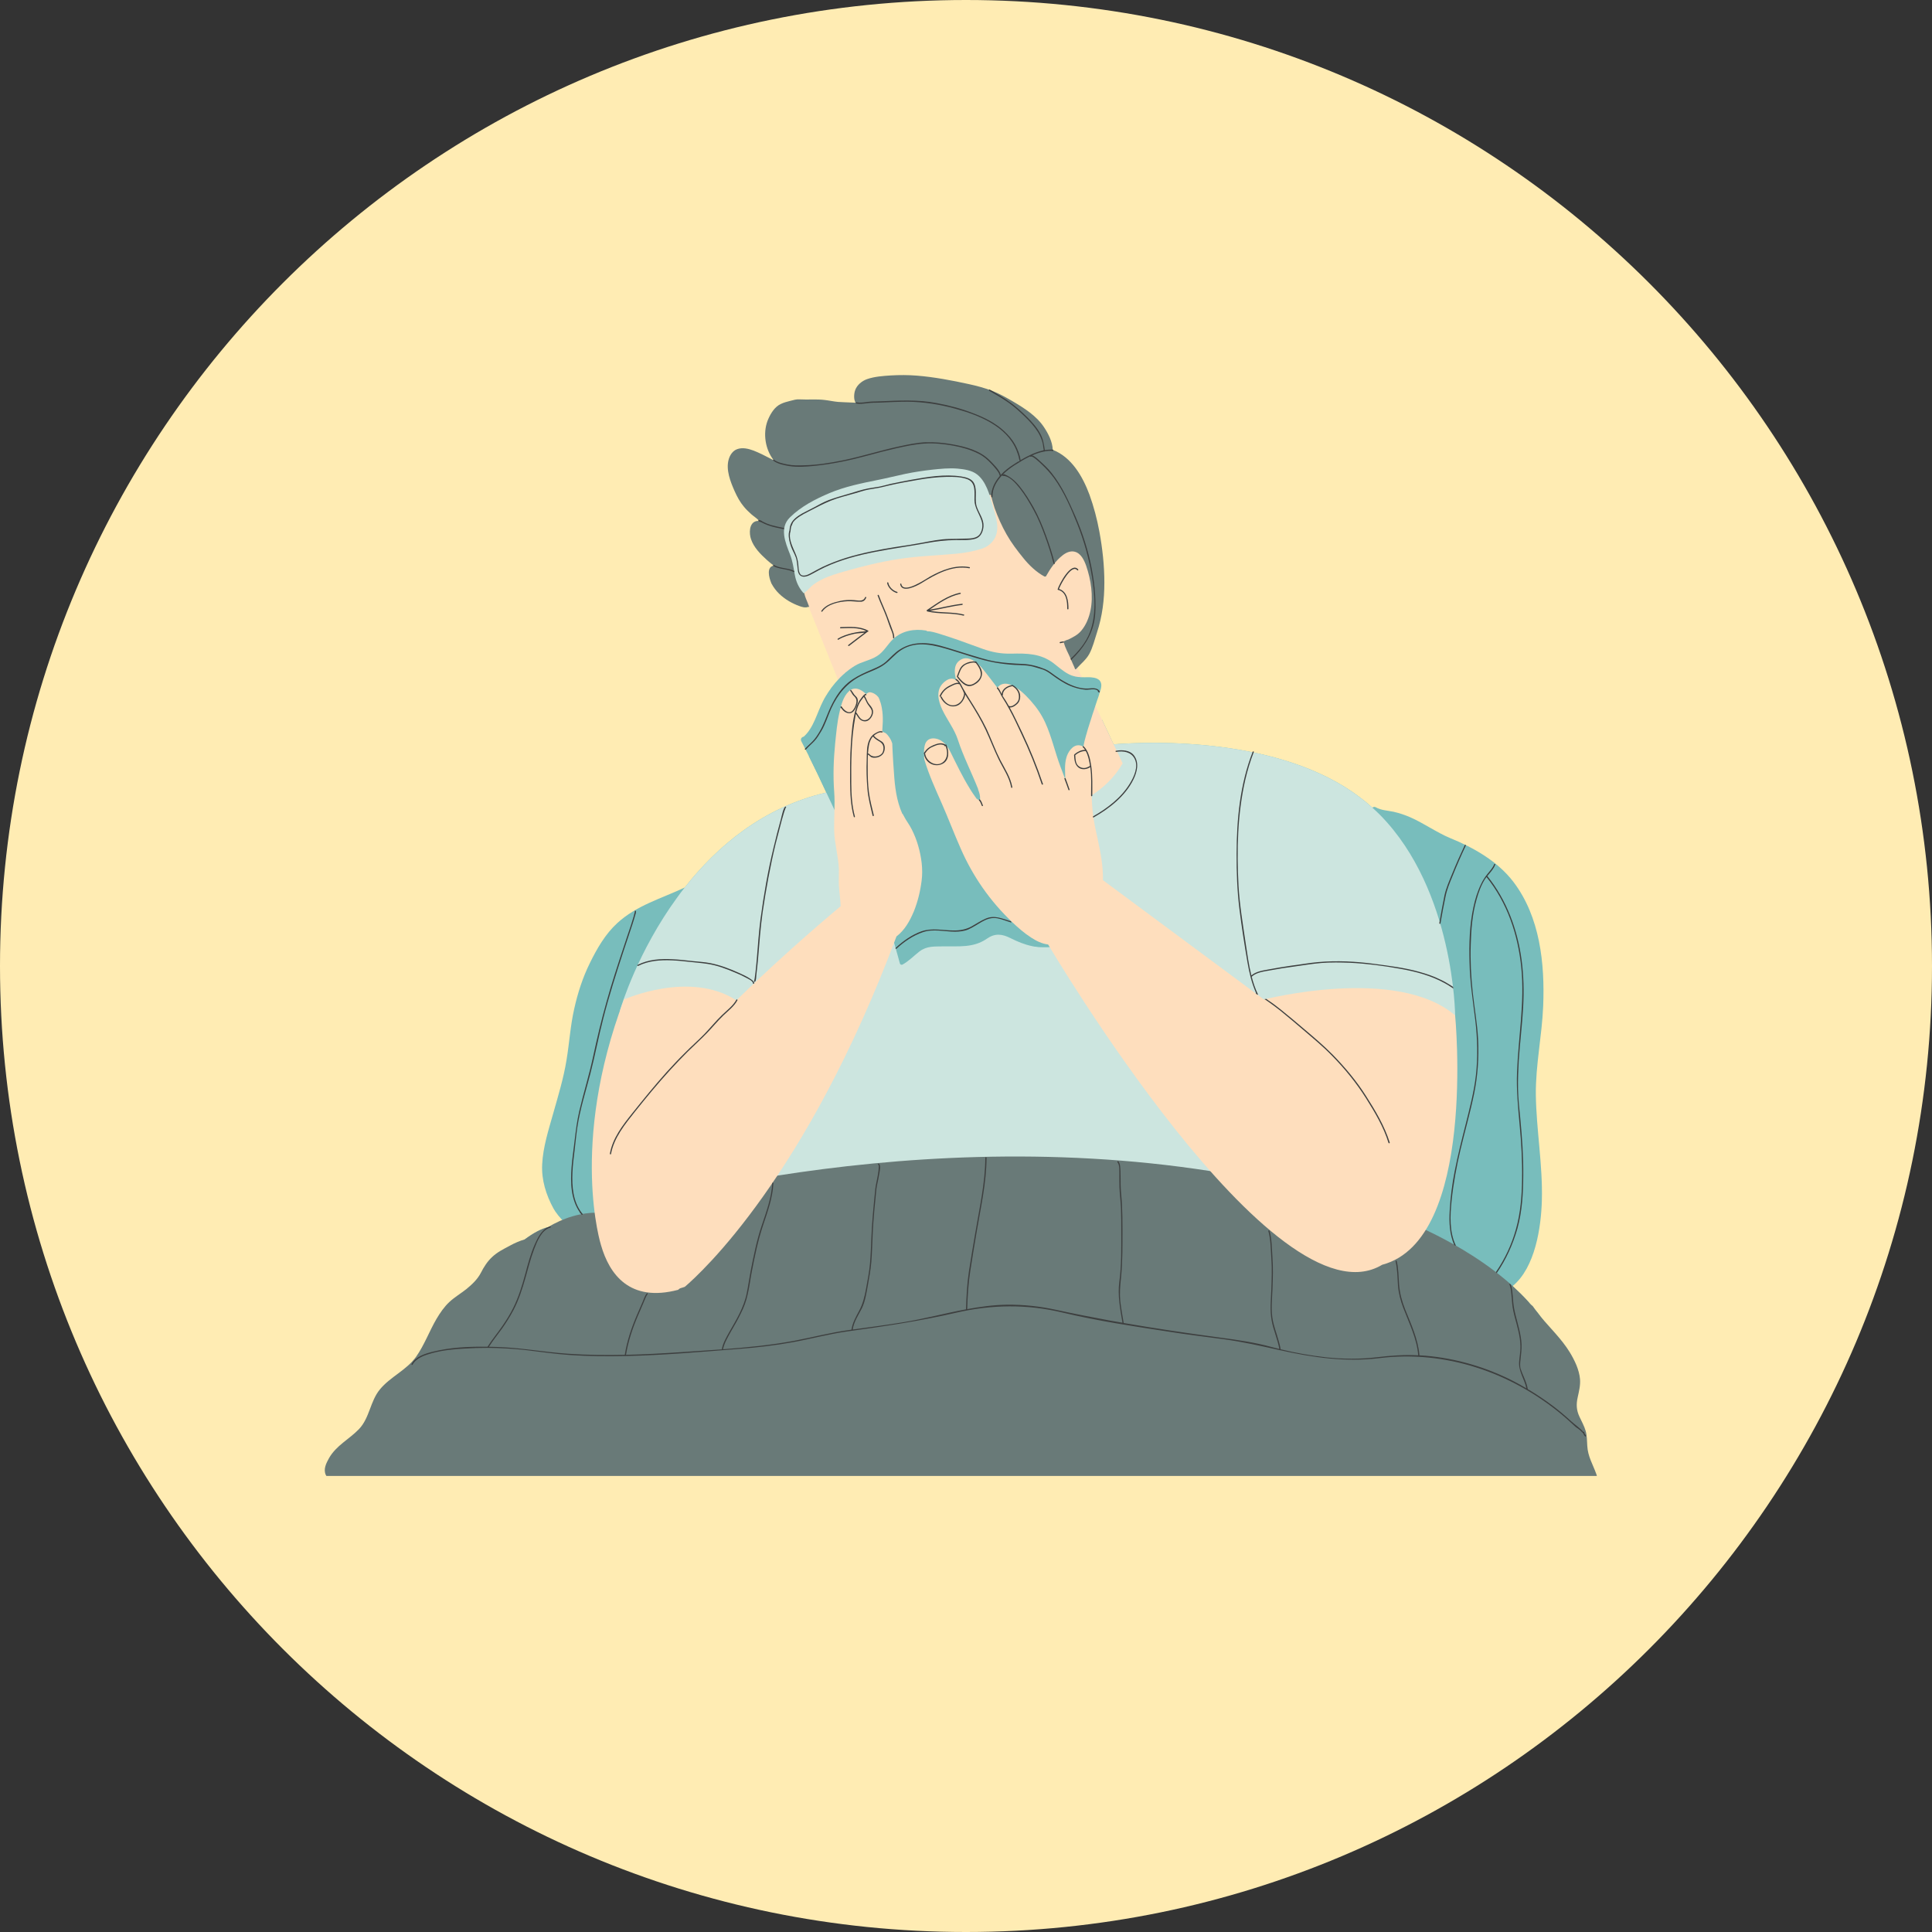 <svg xmlns="http://www.w3.org/2000/svg" xmlns:xlink="http://www.w3.org/1999/xlink" width="100" zoomAndPan="magnify" viewBox="0 0 75 75" height="100" preserveAspectRatio="xMidYMid meet" version="1.0"><rect x="0" y="0" width="75" height="75" fill="#333333" stroke="none"/><defs><clipPath id="id1"><path d="M 12.512 44 L 62 44 L 62 57.301 L 12.512 57.301 Z M 12.512 44 " clip-rule="nonzero"/></clipPath><clipPath id="id2"><path d="M 28 14.551 L 43 14.551 L 43 26 L 28 26 Z M 28 14.551 " clip-rule="nonzero"/></clipPath></defs><path fill="#ffecb3" d="M 37.5 0 C 16.789 0 0 16.789 0 37.5 C 0 58.211 16.789 75 37.5 75 C 58.211 75 75 58.211 75 37.5 C 75 16.789 58.211 0 37.5 0 " fill-opacity="1" fill-rule="nonzero"/><path fill="#78bdbc" d="M 60.562 52.469 C 58.508 52.59 53.859 52.254 52.379 52.203 C 50.438 52.133 46.824 51.922 44.395 52.133 C 41.965 52.34 36.27 52.062 32.359 51.535 C 30.613 51.301 28.102 50.73 25.832 50.168 C 25.254 50.027 24.691 49.883 24.164 49.75 C 22.102 49.219 20.531 48.777 20.438 48.762 C 20.395 48.754 20.211 48.637 19.953 48.449 C 20.613 47.879 21.191 47.551 21.621 47.617 C 21.621 47.617 21.738 47.578 21.965 47.504 C 21.746 47.293 21.562 47.059 21.484 46.91 C 21.199 46.387 21.016 45.805 21.047 45.203 C 21.078 44.531 21.297 43.855 21.48 43.207 C 21.672 42.527 21.879 41.852 21.992 41.152 C 22.102 40.492 22.141 39.824 22.289 39.172 C 22.426 38.551 22.621 37.945 22.902 37.379 C 23.176 36.82 23.5 36.258 23.961 35.836 C 24.711 35.145 25.68 34.879 26.582 34.453 C 27.836 32.855 29.621 31.336 32.078 30.766 C 31.855 30.289 31.633 29.816 31.398 29.348 L 31.637 29.32 L 32.391 29.227 L 32.434 29.223 L 33.004 29.152 L 33.051 29.145 L 33.574 29.082 L 33.613 29.078 L 34.598 28.953 L 34.641 28.949 L 35.645 28.824 L 35.965 28.785 L 36.035 28.777 L 36.395 28.734 C 36.398 28.734 36.398 28.734 36.398 28.734 L 36.477 28.723 L 37.156 28.641 L 37.203 28.633 L 38.371 28.488 L 38.418 28.484 L 39.668 28.328 L 39.715 28.324 L 40.602 28.215 L 40.645 28.207 L 42.191 28.02 L 42.324 28 L 42.785 27.945 L 43.23 28.895 C 44.695 28.781 49.699 28.602 52.793 30.953 C 52.961 31.078 53.125 31.215 53.277 31.355 C 53.309 31.324 53.359 31.309 53.41 31.34 C 53.613 31.457 53.871 31.465 54.094 31.512 C 54.32 31.562 54.539 31.637 54.754 31.73 C 55.285 31.965 55.77 32.316 56.305 32.539 C 57.219 32.91 58.145 33.441 58.75 34.234 C 59.785 35.594 59.973 37.406 59.906 39.059 C 59.859 40.211 59.609 41.348 59.621 42.504 C 59.641 43.867 59.891 45.223 59.855 46.59 C 59.828 47.629 59.602 49.203 58.719 49.926 C 59.5 50.633 60.188 51.48 60.562 52.469 Z M 60.562 52.469 " fill-opacity="1" fill-rule="nonzero"/><path fill="#cce5df" d="M 56.488 39.418 C 56.488 39.418 55.281 40.734 53.824 42.324 C 53.125 43.086 52.371 43.91 51.668 44.684 C 51.199 45.199 50.75 45.691 50.359 46.129 C 49.789 46.762 49.332 47.273 49.078 47.57 C 48.938 47.734 48.859 47.832 48.859 47.848 C 48.859 47.984 47.238 48.449 46.543 48.68 C 45.852 48.91 36.539 48.539 36.426 48.68 C 36.312 48.82 35.52 48.699 34.738 48.758 C 33.953 48.82 29.703 47.984 29.703 47.984 L 28.66 47.727 L 28.25 47.199 L 27.664 46.082 L 26.309 43.5 L 25.555 42.059 L 24.066 39.223 C 24.07 39.219 24.07 39.219 24.07 39.215 C 24.117 39.059 24.754 36.938 26.297 34.828 C 26.387 34.703 26.48 34.578 26.582 34.453 C 27.836 32.855 29.621 31.336 32.078 30.766 C 32.152 30.746 32.23 30.73 32.305 30.715 C 32.332 30.711 32.355 30.703 32.383 30.699 C 32.395 30.695 32.41 30.695 32.422 30.691 C 32.547 30.668 32.672 30.645 32.801 30.625 C 32.848 30.621 32.898 30.613 32.945 30.605 C 32.961 30.602 32.977 30.602 32.992 30.598 C 33.152 30.574 33.312 30.551 33.469 30.527 C 33.484 30.523 33.5 30.523 33.516 30.52 C 33.918 30.461 34.309 30.398 34.684 30.34 C 34.699 30.34 34.715 30.336 34.73 30.336 C 35.207 30.262 35.664 30.188 36.102 30.117 C 36.117 30.117 36.129 30.113 36.145 30.109 C 36.516 30.051 36.871 29.996 37.211 29.938 C 37.23 29.938 37.246 29.934 37.266 29.93 C 37.359 29.914 37.449 29.898 37.543 29.883 C 37.578 29.879 37.613 29.871 37.645 29.867 C 37.66 29.863 37.676 29.859 37.691 29.859 C 38.109 29.789 38.508 29.723 38.875 29.66 C 38.891 29.656 38.902 29.652 38.918 29.652 C 39.359 29.574 39.766 29.504 40.133 29.438 C 40.148 29.438 40.164 29.434 40.176 29.43 C 40.461 29.379 40.723 29.332 40.961 29.289 C 40.977 29.285 40.988 29.281 41.004 29.281 C 41.18 29.25 41.344 29.219 41.492 29.188 C 41.512 29.188 41.531 29.184 41.551 29.18 C 41.676 29.156 41.793 29.133 41.902 29.113 C 41.953 29.102 42 29.094 42.047 29.082 C 42.062 29.082 42.078 29.078 42.09 29.074 C 42.109 29.07 42.125 29.07 42.145 29.066 C 42.59 28.977 42.816 28.93 42.816 28.93 C 42.816 28.93 42.969 28.914 43.234 28.895 C 44.695 28.781 49.699 28.602 52.793 30.953 C 52.965 31.082 53.125 31.215 53.277 31.355 C 53.383 31.449 53.488 31.551 53.586 31.648 C 56.457 34.578 56.488 39.418 56.488 39.418 Z M 56.488 39.418 " fill-opacity="1" fill-rule="nonzero"/><g clip-path="url(#id1)"><path fill="#697a78" d="M 12.648 57.258 C 12.543 57.035 12.664 56.801 12.77 56.609 C 13.051 56.113 13.547 55.879 13.934 55.48 C 14.352 55.043 14.367 54.395 14.75 53.934 C 15.152 53.445 15.785 53.188 16.156 52.664 C 16.477 52.207 16.664 51.68 16.945 51.199 C 17.086 50.961 17.246 50.727 17.449 50.539 C 17.652 50.352 17.891 50.211 18.109 50.039 C 18.324 49.863 18.539 49.66 18.668 49.41 C 18.781 49.184 18.922 48.965 19.109 48.793 C 19.312 48.602 19.543 48.492 19.789 48.359 C 19.973 48.258 20.168 48.172 20.371 48.113 C 20.703 47.867 21.012 47.699 21.281 47.637 C 21.836 47.289 22.605 47.043 23.258 47.082 C 23.281 47.082 23.305 47.094 23.32 47.105 C 23.508 47.055 23.707 47 23.918 46.941 C 24.023 46.914 24.133 46.887 24.246 46.855 C 25.18 46.613 26.332 46.344 27.664 46.082 C 28.445 45.926 29.285 45.773 30.18 45.637 C 34.781 44.914 40.773 44.492 46.984 45.461 C 48.102 45.637 49.23 45.855 50.359 46.129 C 51.105 46.309 51.848 46.512 52.594 46.738 C 53.195 46.926 53.797 47.125 54.395 47.34 C 54.395 47.34 54.707 47.453 55.195 47.676 C 55.242 47.699 55.293 47.723 55.348 47.746 C 56.152 48.125 57.348 48.766 58.422 49.664 C 58.461 49.699 58.5 49.73 58.543 49.766 C 58.602 49.816 58.66 49.871 58.719 49.922 C 58.934 50.121 59.145 50.324 59.34 50.543 C 59.352 50.562 59.367 50.578 59.379 50.594 C 59.383 50.598 59.391 50.605 59.395 50.609 C 59.406 50.621 59.414 50.633 59.426 50.641 C 59.434 50.648 59.441 50.652 59.445 50.66 C 59.449 50.664 59.453 50.664 59.457 50.668 C 59.473 50.68 59.484 50.691 59.5 50.703 C 59.531 50.746 59.562 50.793 59.594 50.836 C 59.668 50.926 59.738 51.02 59.809 51.113 C 60.188 51.57 60.621 51.98 60.934 52.488 C 61.125 52.801 61.305 53.172 61.336 53.539 C 61.355 53.785 61.297 54.004 61.246 54.242 C 61.184 54.52 61.195 54.742 61.316 55 C 61.398 55.18 61.5 55.355 61.555 55.547 C 61.609 55.738 61.605 55.922 61.617 56.117 C 61.637 56.539 61.832 56.84 61.969 57.223 C 61.977 57.246 61.984 57.273 61.992 57.297 L 12.672 57.297 C 12.664 57.285 12.656 57.27 12.648 57.258 Z M 12.648 57.258 " fill-opacity="1" fill-rule="nonzero"/></g><path fill="#fedebd" d="M 43.582 29.633 C 43.254 30.199 42.816 30.594 42.375 30.875 C 42.363 30.883 42.348 30.891 42.332 30.902 C 42.215 30.973 42.094 31.039 41.977 31.094 C 41.93 31.117 41.883 31.137 41.836 31.16 C 41.793 31.176 41.75 31.195 41.707 31.215 C 41.695 31.219 41.68 31.223 41.668 31.23 C 41.008 31.488 40.473 31.516 40.473 31.516 L 39.324 30.879 L 39.27 30.844 L 37.754 30 L 37.688 29.965 L 37.543 29.883 L 37.125 29.648 L 37.043 29.605 L 35.934 28.984 L 35.891 28.965 L 35.645 28.824 L 34.438 28.152 L 34.312 28.082 L 34.215 28.027 L 34.121 27.977 L 33.285 27.512 L 33.242 27.484 L 32.898 27.293 L 32.816 27.098 L 32.793 27.039 L 32.594 26.535 L 32.531 26.387 L 31.395 23.562 L 31.344 23.438 L 31.223 23.129 C 31.141 22.93 30.91 21.711 30.84 20.656 C 30.812 20.215 30.809 19.801 30.859 19.508 C 30.992 18.727 35.77 18.262 38.371 18.5 C 38.387 18.504 38.398 18.504 38.414 18.504 C 39.125 18.574 39.668 18.695 39.902 18.879 C 40.375 19.254 40.703 20.43 40.918 21.641 C 41.207 21.43 41.531 21.285 41.785 21.418 C 42.359 21.719 43.09 24.441 41.355 24.93 L 41.805 25.879 L 41.824 25.918 L 42.07 26.438 L 42.441 27.219 L 42.523 27.395 L 42.785 27.945 L 43.23 28.891 Z M 43.582 29.633 " fill-opacity="1" fill-rule="nonzero"/><path fill="#78bdbc" d="M 41.828 36.078 C 41.82 36.207 41.828 36.348 41.828 36.488 C 41.902 36.488 41.977 36.492 42.051 36.504 C 42.086 36.465 42.168 36.48 42.168 36.551 L 42.168 36.605 C 42.168 36.676 42.09 36.691 42.051 36.656 C 42.047 36.652 42.043 36.648 42.039 36.641 C 41.969 36.629 41.895 36.625 41.824 36.625 C 41.82 36.746 41.805 36.863 41.777 36.969 C 41.75 37.055 41.617 37.02 41.641 36.934 C 41.668 36.852 41.676 36.746 41.68 36.633 C 41.438 36.656 41.191 36.723 40.949 36.75 C 40.914 36.754 40.879 36.758 40.844 36.758 C 40.793 36.766 40.738 36.77 40.688 36.77 C 40.672 36.77 40.66 36.773 40.648 36.773 C 40.629 36.773 40.613 36.773 40.598 36.773 C 40.574 36.773 40.555 36.773 40.531 36.773 C 40.523 36.773 40.512 36.773 40.504 36.773 C 40.469 36.773 40.434 36.773 40.398 36.77 C 40.398 36.77 40.395 36.77 40.395 36.77 C 40.363 36.77 40.332 36.766 40.297 36.766 C 40.293 36.762 40.285 36.762 40.277 36.762 C 40.25 36.758 40.223 36.754 40.195 36.75 C 40.188 36.75 40.18 36.75 40.172 36.75 C 40.137 36.742 40.105 36.738 40.07 36.73 C 39.77 36.668 39.5 36.555 39.227 36.418 C 38.895 36.25 38.621 36.223 38.309 36.441 C 37.781 36.805 37.219 36.727 36.609 36.738 C 36.273 36.746 35.977 36.719 35.695 36.934 C 35.473 37.105 35.285 37.309 35.035 37.445 C 34.996 37.465 34.945 37.445 34.934 37.402 C 34.898 37.277 34.863 37.152 34.832 37.031 C 34.828 37.016 34.824 37.004 34.82 36.992 C 34.809 36.945 34.793 36.898 34.781 36.852 C 34.77 36.812 34.758 36.773 34.746 36.73 C 34.738 36.699 34.727 36.664 34.719 36.633 C 34.699 36.566 34.676 36.5 34.656 36.43 C 34.652 36.426 34.652 36.422 34.652 36.414 C 34.648 36.414 34.648 36.41 34.648 36.41 C 34.641 36.398 34.629 36.387 34.625 36.371 C 34.605 36.32 34.59 36.27 34.566 36.219 C 34.539 36.148 34.512 36.078 34.484 36.008 C 33.969 34.75 33.367 33.527 32.793 32.297 C 32.672 32.043 32.555 31.785 32.438 31.527 C 32.422 31.5 32.406 31.469 32.395 31.441 C 32.289 31.215 32.184 30.988 32.078 30.766 C 31.855 30.289 31.633 29.816 31.398 29.348 C 31.301 29.156 31.203 28.961 31.105 28.77 C 31.062 28.684 31.129 28.605 31.199 28.598 C 31.59 28.254 31.719 27.66 31.953 27.211 C 31.969 27.176 31.988 27.141 32.008 27.105 C 32.016 27.098 32.02 27.09 32.023 27.082 C 32.039 27.055 32.055 27.027 32.07 27 C 32.078 26.992 32.082 26.98 32.09 26.973 C 32.105 26.945 32.121 26.922 32.137 26.895 C 32.145 26.887 32.148 26.879 32.156 26.867 C 32.172 26.844 32.188 26.816 32.207 26.793 C 32.211 26.785 32.219 26.773 32.227 26.766 C 32.242 26.742 32.262 26.715 32.277 26.691 C 32.285 26.684 32.293 26.676 32.297 26.668 C 32.316 26.641 32.336 26.617 32.355 26.594 C 32.363 26.586 32.367 26.578 32.375 26.57 C 32.395 26.543 32.418 26.52 32.438 26.492 C 32.441 26.488 32.449 26.48 32.453 26.477 C 32.477 26.449 32.5 26.422 32.527 26.395 C 32.527 26.395 32.531 26.391 32.531 26.387 C 32.531 26.387 32.535 26.387 32.535 26.387 C 32.551 26.367 32.57 26.348 32.59 26.328 C 32.598 26.32 32.605 26.312 32.613 26.301 C 32.629 26.285 32.645 26.273 32.66 26.258 C 32.672 26.246 32.684 26.234 32.695 26.223 C 32.711 26.211 32.727 26.195 32.738 26.184 C 32.754 26.172 32.766 26.16 32.781 26.148 C 32.793 26.137 32.809 26.121 32.82 26.109 C 32.836 26.098 32.852 26.086 32.867 26.074 C 32.879 26.062 32.895 26.051 32.906 26.043 C 32.922 26.027 32.938 26.016 32.953 26.004 C 32.969 25.996 32.98 25.984 32.996 25.973 C 33.012 25.961 33.031 25.949 33.047 25.938 C 33.059 25.93 33.074 25.918 33.086 25.91 C 33.113 25.891 33.145 25.871 33.176 25.852 C 33.445 25.684 33.77 25.641 34.039 25.473 C 34.309 25.309 34.449 25.016 34.676 24.805 C 35.02 24.484 35.492 24.402 35.945 24.477 C 35.965 24.48 35.98 24.492 35.988 24.504 C 36.145 24.504 36.316 24.559 36.461 24.602 C 36.711 24.68 36.961 24.762 37.207 24.848 C 37.531 24.961 37.852 25.086 38.176 25.199 C 38.535 25.324 38.871 25.383 39.254 25.375 C 39.859 25.359 40.402 25.367 40.898 25.746 C 41.086 25.891 41.266 26.055 41.473 26.164 C 41.492 26.176 41.516 26.184 41.535 26.195 C 41.539 26.195 41.543 26.199 41.547 26.199 C 41.566 26.207 41.586 26.215 41.602 26.223 C 41.605 26.223 41.605 26.223 41.605 26.223 C 41.625 26.23 41.645 26.238 41.668 26.242 C 41.672 26.242 41.672 26.246 41.676 26.246 C 41.695 26.25 41.711 26.254 41.73 26.258 C 41.734 26.258 41.734 26.262 41.738 26.262 C 41.758 26.266 41.777 26.27 41.797 26.273 C 41.801 26.273 41.805 26.273 41.809 26.273 C 41.824 26.277 41.84 26.277 41.859 26.281 C 41.863 26.281 41.867 26.281 41.871 26.281 C 41.891 26.285 41.91 26.285 41.93 26.285 C 41.934 26.285 41.938 26.285 41.945 26.289 C 41.961 26.289 41.973 26.289 41.988 26.289 C 41.996 26.289 42 26.289 42.008 26.289 C 42.074 26.293 42.141 26.293 42.211 26.289 C 42.57 26.285 42.848 26.375 42.723 26.785 C 42.691 26.883 42.664 26.977 42.633 27.074 C 42.621 27.102 42.613 27.129 42.602 27.156 C 42.566 27.273 42.527 27.387 42.488 27.5 C 42.484 27.516 42.48 27.535 42.473 27.551 C 42.453 27.609 42.434 27.664 42.414 27.723 C 42.395 27.789 42.371 27.855 42.352 27.922 C 42.34 27.957 42.328 27.988 42.32 28.02 C 42.316 28.031 42.312 28.043 42.309 28.055 C 42.289 28.121 42.266 28.188 42.246 28.254 C 42.242 28.27 42.234 28.289 42.23 28.305 C 42.211 28.371 42.195 28.434 42.176 28.496 C 42.172 28.512 42.168 28.527 42.16 28.547 C 42.141 28.625 42.117 28.703 42.098 28.781 C 42.09 28.82 42.082 28.855 42.074 28.895 C 42.07 28.914 42.07 28.934 42.066 28.953 C 42.062 28.977 42.059 28.996 42.055 29.016 C 42.055 29.023 42.055 29.027 42.055 29.031 C 42.051 29.059 42.047 29.086 42.047 29.113 C 42.043 29.156 42.039 29.195 42.035 29.238 C 42.035 29.254 42.035 29.266 42.031 29.281 C 42.031 29.332 42.027 29.391 42.023 29.445 C 42.023 29.461 42.023 29.477 42.023 29.492 C 42.023 29.543 42.02 29.598 42.02 29.652 C 42.02 29.711 42.016 29.773 42.016 29.832 C 42.004 30.203 41.992 30.578 41.98 30.949 C 41.973 31.262 41.965 31.574 41.953 31.887 C 41.949 32.137 41.941 32.383 41.934 32.629 C 41.922 33.121 41.906 33.613 41.891 34.105 C 41.883 34.398 41.875 34.688 41.863 34.98 C 41.863 35.012 41.863 35.047 41.863 35.082 C 41.859 35.09 41.859 35.098 41.859 35.109 C 41.852 35.395 41.844 35.68 41.832 35.965 C 41.832 35.984 41.828 36.004 41.828 36.02 C 41.828 36.039 41.828 36.059 41.828 36.078 Z M 41.828 36.078 " fill-opacity="1" fill-rule="nonzero"/><path fill="#fedebd" d="M 35.645 32.836 C 35.77 33.273 35.836 33.738 35.777 34.191 C 35.727 34.594 35.629 35 35.473 35.387 C 35.324 35.738 35.129 36.102 34.801 36.352 C 31.305 45.688 27.219 49.41 26.586 49.953 C 26.539 49.969 26.492 49.988 26.441 50 C 26.391 50.012 26.355 50.039 26.328 50.07 C 24.438 50.57 23.656 49.461 23.332 48.34 C 23.332 48.34 22.094 44.449 24.223 38.801 C 24.223 38.801 26.77 37.656 28.586 38.832 C 30.582 36.887 32.41 35.367 32.633 35.18 C 32.629 35.066 32.621 34.953 32.609 34.844 C 32.594 34.684 32.574 34.523 32.566 34.367 C 32.555 34.164 32.57 33.961 32.566 33.758 C 32.551 33.254 32.398 32.766 32.383 32.262 C 32.371 31.754 32.422 31.246 32.383 30.738 C 32.336 30.105 32.359 29.477 32.422 28.844 C 32.465 28.445 32.496 28.043 32.59 27.648 C 32.652 27.379 32.73 27.043 32.953 26.836 C 33.18 26.625 33.438 26.766 33.621 26.945 C 33.672 26.906 33.719 26.863 33.789 26.875 C 33.922 26.898 34.027 26.973 34.102 27.07 C 34.117 27.102 34.129 27.133 34.145 27.164 C 34.145 27.176 34.148 27.184 34.152 27.191 C 34.164 27.219 34.172 27.246 34.18 27.27 C 34.184 27.277 34.184 27.285 34.188 27.289 C 34.207 27.355 34.223 27.426 34.234 27.492 C 34.234 27.496 34.234 27.496 34.234 27.5 C 34.234 27.5 34.234 27.496 34.234 27.496 C 34.266 27.664 34.273 27.832 34.27 28.004 C 34.27 28.008 34.27 28.012 34.27 28.016 C 34.266 28.133 34.258 28.25 34.25 28.367 C 34.25 28.371 34.254 28.375 34.254 28.379 C 34.254 28.391 34.258 28.398 34.262 28.406 C 34.285 28.43 34.32 28.43 34.352 28.445 C 34.43 28.484 34.496 28.582 34.543 28.652 C 34.555 28.672 34.566 28.695 34.578 28.715 C 34.582 28.715 34.582 28.719 34.582 28.723 C 34.59 28.738 34.598 28.758 34.605 28.773 C 34.609 28.781 34.613 28.789 34.613 28.793 C 34.621 28.816 34.629 28.84 34.637 28.859 C 34.645 28.973 34.648 29.09 34.652 29.203 C 34.664 29.465 34.684 29.73 34.703 29.996 C 34.738 30.543 34.801 31.082 35.027 31.59 C 35.035 31.59 35.043 31.594 35.043 31.598 C 35.102 31.703 35.152 31.805 35.219 31.902 C 35.285 32 35.344 32.098 35.395 32.199 C 35.5 32.406 35.582 32.617 35.645 32.836 Z M 56.488 39.418 C 54.223 37.473 49.066 38.801 49.066 38.801 L 42.816 34.168 C 42.828 33.641 42.727 33.113 42.617 32.598 C 42.547 32.277 42.473 31.961 42.434 31.637 C 42.391 31.316 42.379 30.992 42.371 30.672 C 42.359 30.273 42.352 29.871 42.309 29.473 C 42.285 29.27 42.172 28.973 41.91 28.934 C 41.633 28.895 41.449 29.219 41.398 29.406 C 41.316 29.684 41.352 29.977 41.355 30.258 C 41.293 30.094 41.23 29.93 41.168 29.766 C 40.953 29.195 40.828 28.605 40.574 28.047 C 40.43 27.734 40.242 27.461 40.008 27.199 C 39.793 26.961 39.531 26.695 39.207 26.574 C 39.004 26.5 38.828 26.551 38.715 26.695 C 38.535 26.453 38.348 26.219 38.16 25.98 C 37.961 25.73 37.551 25.363 37.211 25.672 C 37.012 25.852 37.051 26.172 37.125 26.406 C 37.109 26.398 37.09 26.387 37.074 26.375 C 36.906 26.293 36.738 26.395 36.625 26.504 C 36.312 26.801 36.426 27.223 36.582 27.555 C 36.77 27.949 37.051 28.305 37.184 28.715 C 37.398 29.371 37.719 29.992 37.973 30.637 C 37.973 30.641 37.973 30.641 37.973 30.645 C 37.973 30.648 37.969 30.648 37.969 30.648 C 38.02 30.77 38.055 30.898 38.047 31.027 C 38.047 31.047 38.031 31.062 38.012 31.062 C 37.977 31.062 37.949 31.035 37.93 31 C 37.926 31.008 37.926 31.02 37.926 31.027 C 37.828 30.887 37.727 30.75 37.645 30.609 C 37.363 30.152 37.137 29.676 36.902 29.203 C 36.82 29.035 36.715 28.875 36.547 28.762 C 36.426 28.68 36.23 28.629 36.086 28.691 C 35.848 28.793 35.863 29.148 35.879 29.371 C 35.875 29.371 35.875 29.375 35.871 29.375 C 35.871 29.387 35.871 29.398 35.871 29.41 C 35.879 29.441 35.887 29.477 35.891 29.512 C 36.062 30.082 36.312 30.629 36.555 31.18 C 36.812 31.762 37.035 32.355 37.293 32.938 C 37.758 34.004 38.426 34.977 39.309 35.812 C 39.531 36.023 39.766 36.227 40.031 36.398 C 40.223 36.523 40.445 36.637 40.684 36.664 L 40.688 36.664 C 40.688 36.664 49.488 51.605 53.656 49.098 C 57.34 48.125 56.488 39.418 56.488 39.418 Z M 56.488 39.418 " fill-opacity="1" fill-rule="nonzero"/><g clip-path="url(#id2)"><path fill="#697a78" d="M 42.871 22.613 C 42.871 23.281 42.793 23.926 42.582 24.562 C 42.492 24.836 42.422 25.137 42.281 25.395 C 42.156 25.617 41.953 25.773 41.785 25.961 C 41.785 25.965 41.789 25.965 41.789 25.965 C 41.785 25.969 41.781 25.969 41.777 25.969 C 41.766 25.973 41.754 25.98 41.738 25.984 C 41.734 25.977 41.734 25.969 41.73 25.961 C 41.727 25.949 41.719 25.941 41.715 25.934 C 41.719 25.934 41.723 25.934 41.723 25.938 C 41.668 25.824 41.621 25.707 41.57 25.59 C 41.48 25.367 41.344 25.156 41.293 24.918 C 41.293 24.91 41.293 24.898 41.305 24.895 C 41.348 24.871 41.391 24.852 41.438 24.836 C 41.445 24.832 41.449 24.832 41.453 24.836 C 41.645 24.742 41.84 24.648 41.977 24.48 C 42.16 24.266 42.273 23.98 42.332 23.703 C 42.449 23.137 42.352 22.508 42.164 21.961 C 42.09 21.754 41.965 21.48 41.723 21.418 C 41.555 21.375 41.391 21.449 41.258 21.551 C 40.98 21.766 40.773 22.07 40.605 22.371 C 40.602 22.379 40.59 22.383 40.582 22.379 C 40.578 22.379 40.578 22.383 40.574 22.383 C 40.57 22.383 40.566 22.379 40.566 22.379 C 40.562 22.383 40.559 22.383 40.551 22.383 C 40.234 22.215 39.945 21.938 39.723 21.66 C 39.488 21.371 39.262 21.074 39.078 20.75 C 38.891 20.422 38.738 20.078 38.609 19.719 C 38.559 19.57 38.52 19.418 38.48 19.266 C 38.484 19.266 38.484 19.262 38.484 19.258 C 38.484 19.258 38.484 19.254 38.484 19.254 C 38.484 19.25 38.484 19.25 38.484 19.246 C 38.484 19.246 38.48 19.246 38.48 19.242 C 38.48 19.242 38.48 19.242 38.48 19.238 C 38.48 19.238 38.477 19.234 38.477 19.234 C 38.477 19.234 38.473 19.23 38.473 19.23 C 38.473 19.23 38.469 19.227 38.469 19.227 C 38.469 19.227 38.465 19.223 38.465 19.223 C 38.465 19.223 38.461 19.223 38.461 19.219 C 38.457 19.219 38.457 19.219 38.457 19.219 C 38.453 19.219 38.449 19.219 38.445 19.219 C 38.449 19.215 38.449 19.211 38.453 19.211 C 38.441 19.215 38.426 19.215 38.414 19.219 C 38.406 19.211 38.398 19.207 38.391 19.199 C 38.387 19.195 38.379 19.191 38.371 19.188 C 38.344 19.168 38.305 19.152 38.258 19.152 C 38.176 19.152 38.117 19.191 38.086 19.242 C 38.074 19.258 38.066 19.273 38.062 19.289 C 37.82 19.328 37.578 19.352 37.34 19.379 C 36.93 19.43 36.516 19.453 36.102 19.438 C 35.727 19.426 35.352 19.391 34.988 19.309 C 34.969 19.305 34.949 19.301 34.934 19.297 C 34.672 19.527 34.328 19.605 33.996 19.664 C 33.809 19.699 33.617 19.73 33.434 19.785 C 33.242 19.84 33.078 19.926 32.914 20.031 C 32.559 20.266 32.195 20.523 31.777 20.637 C 31.492 20.711 31.176 20.73 30.883 20.68 C 30.883 21.172 30.941 21.66 31.031 22.145 C 31.074 22.387 31.125 22.629 31.184 22.871 C 31.211 22.992 31.238 23.117 31.285 23.234 C 31.324 23.336 31.371 23.434 31.406 23.539 C 31.418 23.559 31.387 23.57 31.375 23.559 C 31.371 23.559 31.367 23.562 31.363 23.562 C 31.262 23.602 31.141 23.566 31.043 23.531 C 30.898 23.48 30.758 23.414 30.625 23.336 C 30.344 23.168 30.109 22.953 29.953 22.66 C 29.953 22.66 29.949 22.656 29.949 22.656 C 29.949 22.652 29.949 22.648 29.945 22.648 C 29.945 22.645 29.945 22.645 29.941 22.641 C 29.941 22.641 29.941 22.637 29.941 22.637 C 29.941 22.637 29.941 22.637 29.941 22.633 C 29.852 22.426 29.742 22 30.043 21.957 C 29.945 21.891 29.855 21.812 29.766 21.734 C 29.52 21.512 29.262 21.25 29.156 20.934 C 29.078 20.715 29.07 20.289 29.371 20.227 C 29.402 20.223 29.438 20.219 29.469 20.219 C 29.383 20.121 29.262 20.047 29.164 19.961 C 29.066 19.871 28.969 19.781 28.883 19.676 C 28.727 19.492 28.613 19.281 28.516 19.062 C 28.355 18.699 28.176 18.242 28.285 17.844 C 28.332 17.672 28.441 17.5 28.613 17.438 C 28.82 17.359 29.055 17.418 29.254 17.492 C 29.473 17.578 29.691 17.688 29.898 17.797 C 29.945 17.824 29.992 17.848 30.039 17.871 C 30.004 17.828 29.977 17.785 29.961 17.762 C 29.68 17.332 29.617 16.727 29.828 16.258 C 29.93 16.031 30.082 15.785 30.316 15.68 C 30.43 15.625 30.551 15.594 30.676 15.562 C 30.801 15.531 30.918 15.492 31.055 15.504 C 31.375 15.523 31.695 15.488 32.012 15.527 C 32.188 15.547 32.359 15.586 32.531 15.602 C 32.691 15.613 32.855 15.617 33.016 15.625 C 33.082 15.625 33.148 15.629 33.215 15.633 C 33.215 15.629 33.211 15.625 33.211 15.621 C 33.199 15.609 33.191 15.594 33.188 15.578 C 33.172 15.539 33.164 15.496 33.16 15.453 C 33.152 15.352 33.164 15.238 33.199 15.141 C 33.273 14.941 33.461 14.789 33.656 14.719 C 33.945 14.617 34.281 14.594 34.586 14.574 C 34.922 14.555 35.258 14.555 35.594 14.582 C 36.27 14.637 36.945 14.766 37.605 14.91 C 37.914 14.977 38.223 15.059 38.516 15.172 C 38.793 15.281 39.051 15.426 39.305 15.574 C 39.762 15.844 40.238 16.141 40.535 16.594 C 40.691 16.828 40.859 17.152 40.867 17.461 C 41.602 17.75 42.027 18.492 42.293 19.203 C 42.461 19.668 42.586 20.145 42.676 20.629 C 42.797 21.285 42.871 21.949 42.871 22.613 Z M 42.871 22.613 " fill-opacity="1" fill-rule="nonzero"/></g><path fill="#cce5df" d="M 38.625 20.875 C 38.523 21.074 38.336 21.227 38.125 21.297 C 37.797 21.402 37.457 21.465 37.113 21.496 C 36.363 21.566 35.617 21.586 34.875 21.703 C 34.164 21.812 33.477 21.984 32.789 22.18 C 32.488 22.266 32.184 22.355 31.906 22.496 C 31.762 22.57 31.621 22.648 31.504 22.754 C 31.418 22.836 31.34 22.926 31.246 23 C 31.242 23.008 31.23 23.016 31.219 23.02 C 31.219 23.02 31.219 23.02 31.219 23.023 C 31.215 23.023 31.215 23.023 31.215 23.023 C 31.211 23.023 31.211 23.023 31.211 23.023 C 31.207 23.027 31.199 23.027 31.195 23.023 C 31.191 23.023 31.191 23.02 31.191 23.02 C 31.191 23.02 31.191 23.02 31.188 23.02 C 31.008 22.816 30.902 22.582 30.855 22.316 C 30.805 22.043 30.77 21.781 30.668 21.52 C 30.488 21.059 30.246 20.492 30.668 20.082 C 31.098 19.66 31.656 19.371 32.203 19.141 C 32.805 18.887 33.453 18.758 34.09 18.629 C 34.445 18.559 34.797 18.469 35.148 18.395 C 35.492 18.324 35.832 18.273 36.176 18.234 C 36.504 18.199 36.84 18.164 37.168 18.191 C 37.426 18.215 37.715 18.254 37.926 18.414 C 38.273 18.68 38.414 19.191 38.527 19.594 C 38.637 19.992 38.828 20.477 38.625 20.875 Z M 38.625 20.875 " fill-opacity="1" fill-rule="nonzero"/><path fill="#3d3f3f" d="M 29.445 20.223 C 29.422 20.203 29.457 20.172 29.477 20.191 C 29.496 20.207 29.52 20.191 29.535 20.203 C 29.574 20.23 29.613 20.254 29.656 20.273 C 29.742 20.316 29.832 20.352 29.922 20.379 C 30.09 20.426 30.258 20.461 30.426 20.496 C 30.453 20.5 30.441 20.547 30.41 20.539 C 30.207 20.496 30 20.461 29.805 20.387 C 29.727 20.359 29.645 20.324 29.57 20.281 C 29.531 20.258 29.48 20.258 29.445 20.223 Z M 30.02 21.973 C 30.262 22.109 30.562 22.078 30.809 22.203 C 30.82 22.211 30.832 22.203 30.836 22.195 C 30.832 22.184 30.828 22.172 30.824 22.16 C 30.578 22.039 30.281 22.07 30.043 21.934 C 30.02 21.918 29.996 21.957 30.02 21.973 Z M 30.645 18.094 C 30.957 18.141 31.297 18.117 31.605 18.086 C 32.316 18.016 33.012 17.867 33.699 17.68 C 34.055 17.582 34.414 17.488 34.777 17.406 C 35.141 17.324 35.516 17.242 35.891 17.219 C 36.262 17.195 36.641 17.234 37.008 17.301 C 37.348 17.363 37.68 17.457 37.988 17.613 C 38.191 17.715 38.34 17.848 38.492 18.012 C 38.527 18.047 38.809 18.352 38.797 18.438 C 38.812 18.449 38.816 18.469 38.809 18.48 C 38.809 18.488 38.805 18.496 38.797 18.496 C 38.793 18.5 38.793 18.5 38.789 18.5 C 38.793 18.5 38.793 18.5 38.793 18.5 C 38.605 18.723 38.477 18.988 38.48 19.281 C 38.48 19.312 38.527 19.312 38.527 19.281 C 38.523 18.961 38.684 18.684 38.898 18.453 C 38.902 18.465 38.906 18.473 38.922 18.473 C 39.188 18.465 39.43 18.762 39.586 18.953 C 39.793 19.215 39.969 19.516 40.129 19.809 C 40.309 20.133 40.445 20.48 40.574 20.832 C 40.695 21.164 40.805 21.504 40.891 21.848 C 40.902 21.867 40.91 21.891 40.918 21.91 C 40.926 21.898 40.934 21.887 40.945 21.879 C 40.855 21.504 40.734 21.141 40.602 20.781 C 40.469 20.414 40.316 20.051 40.129 19.711 C 39.969 19.43 39.797 19.145 39.594 18.895 C 39.5 18.777 39.395 18.664 39.273 18.574 C 39.215 18.527 39.148 18.488 39.082 18.453 C 39.051 18.438 39.02 18.422 38.988 18.41 C 38.98 18.406 38.945 18.414 38.93 18.422 C 39.07 18.281 39.23 18.16 39.387 18.059 C 39.457 18.016 39.523 17.973 39.598 17.93 C 39.609 17.934 39.621 17.926 39.621 17.914 C 39.738 17.844 39.859 17.777 39.98 17.719 C 39.988 17.727 40 17.734 40.012 17.727 C 40.066 17.699 40.18 17.801 40.219 17.828 C 40.305 17.895 40.383 17.973 40.461 18.047 C 40.625 18.203 40.773 18.367 40.91 18.551 C 41.301 19.086 41.574 19.727 41.82 20.34 C 42.082 21 42.277 21.691 42.391 22.395 C 42.5 23.09 42.566 23.863 42.312 24.535 C 42.16 24.945 41.871 25.281 41.559 25.578 C 41.566 25.598 41.578 25.613 41.586 25.633 C 41.594 25.629 41.598 25.621 41.598 25.613 C 41.598 25.609 41.598 25.609 41.598 25.605 C 42.043 25.176 42.379 24.691 42.488 24.066 C 42.543 23.738 42.531 23.395 42.512 23.062 C 42.488 22.723 42.441 22.383 42.375 22.043 C 42.242 21.363 42.027 20.688 41.75 20.051 C 41.492 19.465 41.23 18.871 40.828 18.367 C 40.691 18.191 40.527 18.039 40.363 17.891 C 40.305 17.84 40.172 17.699 40.066 17.68 C 40.211 17.613 40.363 17.562 40.516 17.531 C 40.516 17.531 40.516 17.531 40.52 17.531 C 40.523 17.531 40.531 17.527 40.539 17.527 C 40.547 17.527 40.555 17.527 40.562 17.527 C 40.562 17.527 40.562 17.523 40.562 17.523 C 40.562 17.523 40.562 17.52 40.562 17.52 C 40.656 17.504 40.746 17.496 40.836 17.5 C 40.84 17.5 40.844 17.504 40.844 17.508 C 40.855 17.52 40.879 17.512 40.883 17.496 C 40.883 17.492 40.887 17.488 40.887 17.484 C 40.891 17.469 40.879 17.453 40.863 17.453 C 40.762 17.449 40.66 17.457 40.559 17.473 C 40.527 17.242 40.492 17.031 40.375 16.82 C 40.246 16.582 40.059 16.379 39.871 16.191 C 39.676 15.996 39.469 15.809 39.25 15.645 C 38.988 15.449 38.703 15.289 38.422 15.125 C 38.398 15.109 38.375 15.152 38.398 15.168 C 38.656 15.316 38.918 15.465 39.16 15.637 C 39.387 15.797 39.59 15.984 39.789 16.176 C 39.98 16.359 40.16 16.559 40.301 16.785 C 40.367 16.895 40.422 17.016 40.461 17.145 C 40.488 17.234 40.496 17.328 40.508 17.418 C 40.527 17.438 40.523 17.484 40.484 17.484 L 40.473 17.484 C 40.473 17.484 40.477 17.488 40.477 17.488 C 40.176 17.559 39.887 17.703 39.617 17.863 C 39.594 17.656 39.504 17.438 39.406 17.258 C 39.297 17.062 39.148 16.891 38.984 16.738 C 38.641 16.418 38.207 16.203 37.77 16.039 C 37.312 15.859 36.828 15.734 36.348 15.645 C 35.633 15.508 34.902 15.547 34.184 15.578 C 34.023 15.586 33.867 15.582 33.711 15.598 C 33.559 15.617 33.402 15.648 33.246 15.617 C 33.219 15.613 33.207 15.656 33.234 15.664 C 33.367 15.691 33.504 15.672 33.637 15.656 C 33.805 15.633 33.969 15.633 34.141 15.629 C 34.508 15.613 34.871 15.594 35.234 15.594 C 35.867 15.602 36.48 15.699 37.09 15.867 C 37.992 16.113 39.074 16.539 39.457 17.477 C 39.5 17.582 39.547 17.715 39.566 17.836 C 39.578 17.852 39.582 17.867 39.578 17.887 C 39.578 17.891 39.578 17.891 39.574 17.891 C 39.574 17.895 39.57 17.902 39.57 17.906 C 39.559 17.914 39.547 17.918 39.531 17.914 C 39.465 17.957 39.398 17.996 39.336 18.039 C 39.164 18.148 38.988 18.285 38.844 18.441 C 38.852 18.281 38.457 17.906 38.402 17.852 C 38.027 17.484 37.477 17.34 36.977 17.25 C 36.633 17.188 36.281 17.156 35.93 17.168 C 35.582 17.184 35.234 17.258 34.895 17.332 C 34.176 17.488 33.477 17.711 32.758 17.863 C 32.254 17.965 31.738 18.051 31.223 18.062 C 31.008 18.07 30.781 18.074 30.57 18.031 C 30.402 18 30.188 17.953 30.047 17.848 C 30.023 17.828 29.992 17.859 30.016 17.879 C 30.184 18.012 30.441 18.059 30.645 18.094 Z M 41.82 22.137 C 41.84 22.16 41.875 22.129 41.855 22.105 C 41.582 21.785 41.117 22.68 41.059 22.871 C 41.059 22.879 41.059 22.883 41.059 22.887 C 41.062 22.895 41.066 22.898 41.074 22.898 C 41.406 22.98 41.43 23.359 41.43 23.633 C 41.43 23.664 41.477 23.664 41.477 23.633 C 41.477 23.348 41.441 22.961 41.109 22.863 C 41.188 22.652 41.605 21.883 41.82 22.137 Z M 41.164 24.969 C 41.211 24.953 41.258 24.949 41.301 24.941 C 41.297 24.926 41.297 24.91 41.293 24.898 C 41.246 24.906 41.199 24.91 41.152 24.922 C 41.125 24.934 41.137 24.977 41.164 24.969 Z M 30.895 21.641 C 30.844 21.496 30.762 21.367 30.711 21.223 C 30.656 21.066 30.605 20.883 30.621 20.711 C 30.621 20.707 30.617 20.699 30.621 20.695 C 30.621 20.691 30.625 20.691 30.625 20.688 C 30.629 20.652 30.637 20.617 30.648 20.586 C 30.656 20.516 30.66 20.445 30.688 20.379 C 30.75 20.176 30.973 20.027 31.152 19.926 C 31.297 19.848 31.449 19.777 31.594 19.699 C 31.781 19.598 31.965 19.492 32.168 19.414 C 32.422 19.32 32.68 19.246 32.938 19.172 C 33.191 19.102 33.445 19.008 33.703 18.961 C 33.848 18.934 33.992 18.918 34.137 18.891 C 34.281 18.863 34.422 18.82 34.566 18.785 C 34.836 18.727 35.105 18.676 35.375 18.625 C 36.004 18.512 36.676 18.398 37.312 18.496 C 37.492 18.523 37.734 18.582 37.816 18.766 C 37.953 19.055 37.816 19.395 37.926 19.691 C 38.012 19.934 38.195 20.16 38.18 20.43 C 38.164 20.637 38.078 20.848 37.863 20.914 C 37.629 20.984 37.344 20.961 37.102 20.965 C 36.719 20.969 36.352 21.012 35.973 21.082 C 34.645 21.328 33.262 21.441 32.02 22.02 C 31.871 22.09 31.723 22.168 31.578 22.25 C 31.488 22.297 31.395 22.352 31.297 22.375 C 31.117 22.422 30.996 22.332 30.973 22.148 C 30.949 21.98 30.949 21.801 30.895 21.641 Z M 30.875 21.477 C 30.938 21.617 30.973 21.754 30.988 21.902 C 31.004 22.023 30.988 22.309 31.152 22.34 C 31.27 22.363 31.398 22.293 31.5 22.238 C 31.645 22.16 31.781 22.082 31.926 22.012 C 32.215 21.875 32.512 21.762 32.816 21.664 C 33.453 21.465 34.113 21.34 34.77 21.234 C 35.109 21.184 35.449 21.133 35.785 21.07 C 36.133 21.004 36.484 20.93 36.84 20.922 C 37.031 20.918 37.219 20.918 37.41 20.91 C 37.523 20.906 37.641 20.91 37.754 20.891 C 37.887 20.867 38.004 20.812 38.066 20.688 C 38.141 20.543 38.156 20.367 38.102 20.211 C 38.012 19.934 37.832 19.711 37.828 19.41 C 37.824 19.105 37.895 18.727 37.539 18.598 C 37.289 18.508 37.004 18.508 36.742 18.512 C 36.359 18.52 35.98 18.566 35.609 18.633 C 35.25 18.695 34.891 18.758 34.535 18.84 C 34.352 18.883 34.168 18.934 33.977 18.961 C 33.801 18.988 33.629 19.016 33.457 19.07 C 33.137 19.172 32.805 19.25 32.484 19.352 C 32.176 19.453 31.902 19.59 31.617 19.738 C 31.43 19.84 31.238 19.922 31.062 20.035 C 30.961 20.102 30.859 20.176 30.789 20.273 C 30.781 20.289 30.754 20.348 30.734 20.406 C 30.73 20.406 30.73 20.406 30.727 20.406 C 30.688 20.5 30.703 20.609 30.668 20.703 C 30.629 20.965 30.781 21.254 30.875 21.477 Z M 37.637 22.016 C 37.094 21.914 36.562 22.129 36.098 22.387 C 35.945 22.473 35.066 23.086 34.988 22.668 C 34.984 22.641 34.938 22.652 34.945 22.68 C 35.012 23.043 35.586 22.746 35.762 22.641 C 36.312 22.301 36.949 21.934 37.625 22.059 C 37.652 22.066 37.664 22.02 37.637 22.016 Z M 33.414 23.359 C 33.52 23.359 33.586 23.297 33.629 23.199 C 33.637 23.172 33.594 23.16 33.582 23.188 C 33.508 23.371 33.309 23.305 33.156 23.297 C 32.977 23.285 32.797 23.289 32.621 23.328 C 32.352 23.387 32.051 23.477 31.883 23.715 C 31.867 23.738 31.906 23.762 31.922 23.738 C 32.125 23.449 32.574 23.355 32.902 23.34 C 33.074 23.332 33.242 23.363 33.414 23.359 Z M 37.27 23.012 C 36.785 23.109 36.383 23.414 35.98 23.684 C 35.965 23.695 35.973 23.723 35.988 23.727 C 35.992 23.73 35.996 23.738 36.004 23.738 C 36.461 23.848 36.945 23.781 37.402 23.898 C 37.43 23.906 37.445 23.863 37.414 23.855 C 36.984 23.746 36.535 23.797 36.105 23.711 C 36.52 23.648 36.93 23.531 37.352 23.484 C 37.379 23.48 37.379 23.434 37.352 23.438 C 36.926 23.484 36.512 23.602 36.086 23.668 C 36.457 23.414 36.832 23.148 37.281 23.055 C 37.312 23.051 37.297 23.004 37.27 23.012 Z M 32.961 25.074 C 33.199 24.887 33.445 24.707 33.684 24.523 C 33.707 24.527 33.723 24.496 33.699 24.48 C 33.379 24.301 32.988 24.336 32.633 24.344 C 32.602 24.344 32.602 24.391 32.633 24.391 C 32.961 24.383 33.32 24.348 33.625 24.496 C 33.551 24.52 33.465 24.516 33.387 24.523 C 33.285 24.535 33.184 24.555 33.082 24.578 C 32.891 24.625 32.695 24.688 32.523 24.793 C 32.5 24.809 32.523 24.848 32.547 24.832 C 32.738 24.715 32.961 24.652 33.18 24.602 C 33.301 24.578 33.438 24.582 33.562 24.559 C 33.352 24.719 33.137 24.875 32.93 25.039 C 32.906 25.059 32.938 25.09 32.961 25.074 Z M 34.113 23.105 C 34.102 23.078 34.059 23.09 34.07 23.121 C 34.172 23.402 34.309 23.676 34.414 23.961 C 34.465 24.098 34.508 24.242 34.562 24.379 C 34.609 24.496 34.676 24.625 34.668 24.758 C 34.668 24.785 34.715 24.785 34.715 24.758 C 34.719 24.652 34.68 24.551 34.645 24.457 C 34.59 24.316 34.539 24.176 34.488 24.031 C 34.379 23.719 34.227 23.418 34.113 23.105 Z M 34.828 22.977 C 34.668 22.934 34.512 22.785 34.484 22.621 C 34.477 22.59 34.434 22.605 34.438 22.633 C 34.473 22.812 34.641 22.973 34.812 23.02 C 34.844 23.027 34.855 22.984 34.828 22.977 Z M 39.297 30.555 C 39.23 30.176 39.012 29.848 38.836 29.512 C 38.637 29.121 38.488 28.707 38.305 28.309 C 38.109 27.898 37.875 27.52 37.633 27.137 C 37.539 26.988 37.449 26.84 37.367 26.688 C 37.309 26.57 37.242 26.434 37.129 26.359 C 37.102 26.344 37.078 26.383 37.105 26.402 C 37.148 26.426 37.184 26.465 37.215 26.508 C 37.102 26.488 36.953 26.574 36.863 26.617 C 36.688 26.703 36.559 26.832 36.477 27.012 C 36.465 27.039 36.508 27.062 36.52 27.035 C 36.586 26.883 36.691 26.758 36.844 26.68 C 36.938 26.633 37.121 26.516 37.234 26.562 C 37.238 26.562 37.246 26.562 37.25 26.562 C 37.289 26.629 37.324 26.703 37.359 26.766 C 37.367 26.789 37.379 26.809 37.395 26.828 C 37.387 26.836 37.387 26.848 37.395 26.855 C 37.469 26.922 37.387 27.094 37.352 27.16 C 37.289 27.27 37.184 27.348 37.059 27.375 C 36.828 27.418 36.648 27.238 36.555 27.047 C 36.539 27.023 36.5 27.043 36.512 27.07 C 36.633 27.309 36.859 27.484 37.133 27.402 C 37.266 27.363 37.363 27.242 37.422 27.125 C 37.441 27.082 37.461 27.02 37.469 26.961 C 37.523 27.055 37.582 27.145 37.641 27.234 C 37.867 27.594 38.082 27.949 38.262 28.332 C 38.438 28.707 38.582 29.094 38.762 29.465 C 38.938 29.828 39.184 30.168 39.254 30.57 C 39.258 30.598 39.305 30.586 39.297 30.555 Z M 39.641 28.469 C 39.492 28.152 39.348 27.836 39.18 27.531 C 39.098 27.379 39.012 27.23 38.918 27.086 C 38.84 26.969 38.801 26.828 38.703 26.723 C 38.684 26.699 38.715 26.668 38.738 26.688 C 38.805 26.762 38.84 26.852 38.883 26.941 C 38.902 26.75 39.09 26.629 39.27 26.598 C 39.273 26.598 39.277 26.598 39.281 26.598 C 39.285 26.586 39.297 26.582 39.312 26.59 C 39.504 26.699 39.645 26.898 39.594 27.133 C 39.566 27.254 39.523 27.305 39.426 27.379 C 39.355 27.43 39.281 27.473 39.195 27.461 C 39.195 27.465 39.199 27.465 39.199 27.469 C 39.375 27.785 39.523 28.117 39.684 28.445 C 39.992 29.094 40.258 29.75 40.488 30.434 C 40.496 30.461 40.453 30.473 40.441 30.445 C 40.215 29.77 39.949 29.113 39.641 28.469 Z M 38.938 27.039 C 39.02 27.156 39.094 27.281 39.164 27.406 C 39.164 27.406 39.164 27.406 39.168 27.406 C 39.273 27.445 39.371 27.367 39.449 27.301 C 39.52 27.234 39.555 27.16 39.555 27.062 C 39.562 26.871 39.457 26.73 39.297 26.633 C 39.293 26.637 39.289 26.641 39.281 26.641 C 39.109 26.672 38.926 26.785 38.93 26.98 C 38.93 26.988 38.922 26.996 38.914 27 C 38.922 27.012 38.93 27.023 38.938 27.039 Z M 42.355 30.887 C 42.355 30.516 42.379 30.152 42.324 29.785 C 42.32 29.781 42.32 29.781 42.32 29.781 C 42.188 29.871 41.992 29.898 41.859 29.789 C 41.719 29.672 41.707 29.488 41.695 29.316 C 41.695 29.305 41.699 29.301 41.707 29.297 C 41.703 29.289 41.707 29.281 41.715 29.277 C 41.836 29.18 41.965 29.113 42.121 29.109 C 42.098 29.07 42.07 29.035 42.035 29.004 C 42.016 28.984 42.047 28.953 42.07 28.973 C 42.262 29.16 42.32 29.465 42.359 29.723 C 42.363 29.73 42.367 29.738 42.363 29.746 C 42.418 30.129 42.402 30.504 42.402 30.887 C 42.402 30.918 42.355 30.918 42.355 30.887 Z M 42.316 29.742 C 42.316 29.738 42.312 29.738 42.312 29.734 C 42.305 29.727 42.309 29.719 42.312 29.711 C 42.281 29.527 42.242 29.32 42.148 29.156 C 41.996 29.152 41.863 29.215 41.746 29.309 C 41.742 29.312 41.742 29.312 41.738 29.312 C 41.742 29.312 41.742 29.316 41.742 29.316 C 41.75 29.449 41.75 29.617 41.848 29.719 C 41.934 29.801 42.051 29.836 42.168 29.801 C 42.211 29.785 42.254 29.77 42.289 29.746 C 42.301 29.738 42.312 29.742 42.316 29.742 Z M 41.32 30.23 C 41.375 30.371 41.426 30.516 41.477 30.66 C 41.484 30.691 41.531 30.676 41.52 30.648 C 41.473 30.504 41.418 30.359 41.367 30.219 C 41.355 30.191 41.312 30.203 41.32 30.23 Z M 33.062 29.141 C 33.043 29.566 33.043 29.996 33.047 30.422 C 33.051 30.852 33.074 31.281 33.188 31.699 C 33.195 31.727 33.152 31.738 33.145 31.711 C 33.023 31.266 33.004 30.801 33 30.34 C 33 29.852 32.996 29.363 33.031 28.875 C 33.059 28.43 33.094 27.953 33.223 27.523 C 33.27 27.367 33.332 27.223 33.438 27.098 C 33.461 27.066 33.57 26.906 33.625 26.945 C 33.648 26.965 33.625 27.004 33.602 26.988 C 33.598 26.984 33.582 26.996 33.566 27.012 C 33.621 27.098 33.648 27.195 33.699 27.277 C 33.746 27.352 33.816 27.414 33.855 27.492 C 33.922 27.617 33.891 27.75 33.812 27.863 C 33.73 27.977 33.617 28.035 33.477 27.984 C 33.355 27.941 33.293 27.812 33.227 27.711 C 33.215 27.75 33.207 27.789 33.203 27.828 C 33.125 28.262 33.078 28.699 33.062 29.141 Z M 33.375 27.27 C 33.309 27.395 33.266 27.527 33.234 27.664 C 33.242 27.664 33.25 27.664 33.254 27.672 C 33.324 27.77 33.387 27.926 33.52 27.953 C 33.68 27.984 33.805 27.848 33.84 27.699 C 33.875 27.535 33.758 27.457 33.68 27.332 C 33.625 27.242 33.59 27.141 33.535 27.051 C 33.469 27.129 33.383 27.254 33.375 27.27 Z M 48.426 37.355 C 48.496 37.762 48.59 38.164 48.758 38.543 C 48.754 38.543 48.754 38.547 48.75 38.547 C 48.758 38.562 48.766 38.578 48.773 38.594 C 48.797 38.594 48.816 38.605 48.832 38.621 C 48.836 38.617 48.836 38.609 48.836 38.605 C 48.832 38.602 48.832 38.602 48.832 38.598 C 48.727 38.379 48.652 38.148 48.59 37.914 C 48.594 37.914 48.594 37.91 48.598 37.91 C 48.777 37.742 49.082 37.711 49.312 37.668 C 49.625 37.609 49.934 37.562 50.246 37.52 C 50.598 37.473 50.949 37.41 51.301 37.383 C 51.668 37.355 52.035 37.359 52.398 37.375 C 53.055 37.406 53.715 37.492 54.359 37.609 C 54.961 37.715 55.562 37.875 56.094 38.172 C 56.176 38.215 56.254 38.266 56.328 38.316 C 56.34 38.324 56.41 38.363 56.422 38.383 C 56.418 38.359 56.414 38.332 56.406 38.309 C 56.367 38.281 56.324 38.258 56.297 38.238 C 56.168 38.156 56.035 38.082 55.898 38.02 C 55.641 37.891 55.363 37.801 55.082 37.723 C 54.52 37.566 53.938 37.496 53.355 37.418 C 52.633 37.32 51.898 37.285 51.172 37.348 C 50.82 37.379 50.469 37.445 50.117 37.488 C 49.832 37.527 49.555 37.578 49.27 37.629 C 49.043 37.672 48.758 37.707 48.578 37.867 C 48.477 37.461 48.422 37.043 48.359 36.633 C 48.25 35.883 48.121 35.133 48.078 34.371 C 48.008 33.004 48.035 31.602 48.344 30.262 C 48.43 29.898 48.535 29.543 48.672 29.195 C 48.684 29.168 48.637 29.156 48.629 29.184 C 48.137 30.438 48.008 31.805 48.004 33.145 C 48 33.855 48.027 34.57 48.113 35.277 C 48.199 35.973 48.309 36.668 48.426 37.355 Z M 43.332 29.188 C 43.605 29.141 43.91 29.184 44.047 29.457 C 44.203 29.766 44.02 30.16 43.855 30.426 C 43.523 30.969 42.98 31.383 42.434 31.691 C 42.41 31.707 42.434 31.746 42.457 31.73 C 43.066 31.387 43.68 30.906 43.996 30.266 C 44.141 29.977 44.234 29.605 44.02 29.324 C 43.859 29.117 43.559 29.102 43.32 29.145 C 43.293 29.148 43.305 29.195 43.332 29.188 Z M 51.734 40.941 C 51.383 40.586 51.004 40.266 50.625 39.945 C 50.332 39.695 50.035 39.445 49.734 39.203 C 49.574 39.074 49.41 38.949 49.238 38.836 C 49.219 38.82 49.188 38.797 49.152 38.777 C 49.129 38.781 49.105 38.785 49.086 38.789 C 49.152 38.82 49.23 38.887 49.258 38.902 C 49.41 39.008 49.559 39.121 49.703 39.234 C 50.004 39.477 50.297 39.727 50.59 39.977 C 50.969 40.301 51.352 40.617 51.699 40.973 C 52.199 41.48 52.652 42.035 53.031 42.637 C 53.375 43.184 53.711 43.746 53.902 44.367 C 53.914 44.395 53.957 44.383 53.949 44.352 C 53.746 43.707 53.391 43.113 53.027 42.543 C 52.66 41.965 52.215 41.434 51.734 40.941 Z M 28.586 38.809 C 28.457 39.047 28.215 39.223 28.023 39.41 C 27.785 39.641 27.574 39.902 27.34 40.145 C 27.105 40.387 26.848 40.609 26.609 40.852 C 26.359 41.098 26.117 41.355 25.879 41.617 C 25.414 42.137 24.973 42.68 24.539 43.223 C 24.168 43.688 23.781 44.184 23.676 44.785 C 23.672 44.812 23.715 44.828 23.719 44.797 C 23.836 44.16 24.262 43.645 24.652 43.152 C 25.086 42.609 25.527 42.074 25.996 41.559 C 26.227 41.305 26.461 41.062 26.699 40.824 C 26.941 40.586 27.195 40.359 27.434 40.113 C 27.652 39.887 27.852 39.641 28.078 39.422 C 28.27 39.238 28.5 39.066 28.625 38.832 C 28.641 38.805 28.598 38.781 28.586 38.809 Z M 24.773 37.496 C 25.18 37.293 25.637 37.262 26.082 37.281 C 26.301 37.289 26.516 37.312 26.734 37.336 C 26.965 37.363 27.203 37.379 27.438 37.414 C 27.828 37.469 28.199 37.609 28.562 37.766 C 28.699 37.82 28.832 37.883 28.961 37.953 C 29.023 37.988 29.234 38.078 29.23 38.172 C 29.227 38.199 29.273 38.199 29.277 38.172 C 29.281 38.094 29.18 38.035 29.125 37.996 C 28.992 37.906 28.844 37.84 28.699 37.773 C 28.336 37.609 27.961 37.465 27.566 37.387 C 27.34 37.344 27.109 37.332 26.883 37.309 C 26.629 37.281 26.375 37.25 26.121 37.238 C 25.656 37.211 25.176 37.242 24.75 37.457 C 24.723 37.469 24.746 37.508 24.773 37.496 Z M 29.305 38.113 C 29.359 38.086 29.355 37.883 29.363 37.832 C 29.387 37.637 29.406 37.438 29.426 37.242 C 29.477 36.633 29.52 36.023 29.605 35.418 C 29.738 34.52 29.898 33.629 30.113 32.746 C 30.191 32.441 30.27 32.133 30.352 31.828 C 30.383 31.719 30.414 31.613 30.445 31.508 C 30.457 31.473 30.469 31.438 30.484 31.402 C 30.496 31.371 30.512 31.363 30.488 31.355 C 30.52 31.363 30.531 31.32 30.5 31.312 C 30.422 31.293 30.332 31.73 30.32 31.777 C 30.215 32.148 30.121 32.523 30.031 32.898 C 29.809 33.812 29.648 34.742 29.523 35.676 C 29.457 36.191 29.422 36.703 29.379 37.223 C 29.363 37.395 29.348 37.57 29.328 37.742 C 29.316 37.82 29.309 37.898 29.297 37.977 C 29.293 38 29.277 38.074 29.281 38.074 C 29.254 38.086 29.277 38.125 29.305 38.113 Z M 33.691 29.293 C 33.684 29.465 33.684 29.637 33.684 29.805 C 33.684 30.117 33.691 30.438 33.73 30.746 C 33.77 31.055 33.852 31.352 33.922 31.652 C 33.926 31.68 33.883 31.695 33.875 31.664 C 33.793 31.316 33.699 30.973 33.672 30.613 C 33.641 30.242 33.629 29.867 33.645 29.492 C 33.652 29.242 33.637 28.938 33.754 28.707 C 33.801 28.617 33.863 28.531 33.953 28.48 C 34.031 28.434 34.148 28.359 34.242 28.391 C 34.273 28.398 34.262 28.445 34.23 28.434 C 34.141 28.406 34.012 28.48 33.922 28.559 C 33.988 28.641 34.074 28.691 34.164 28.746 C 34.215 28.773 34.266 28.805 34.297 28.855 C 34.363 28.965 34.359 29.098 34.309 29.211 C 34.266 29.32 34.121 29.402 34.012 29.41 C 33.949 29.418 33.871 29.422 33.812 29.387 C 33.793 29.375 33.719 29.301 33.691 29.293 Z M 33.73 28.949 C 33.711 29.047 33.703 29.145 33.695 29.246 C 33.73 29.25 33.762 29.289 33.785 29.309 C 33.922 29.426 34.223 29.359 34.277 29.172 C 34.324 29.008 34.293 28.875 34.141 28.785 C 34.047 28.73 33.957 28.676 33.891 28.594 C 33.891 28.594 33.891 28.594 33.891 28.59 C 33.867 28.613 33.848 28.637 33.836 28.656 C 33.781 28.746 33.746 28.844 33.73 28.949 Z M 32.656 27.488 C 32.73 27.598 32.832 27.684 32.969 27.688 C 33.102 27.691 33.184 27.566 33.23 27.461 C 33.281 27.352 33.328 27.219 33.281 27.105 C 33.254 27.047 33.199 27.012 33.16 26.961 C 33.121 26.906 33.086 26.844 33.043 26.789 C 33.023 26.766 32.992 26.801 33.008 26.82 C 33.059 26.879 33.082 26.957 33.137 27.008 C 33.242 27.102 33.27 27.18 33.234 27.32 C 33.211 27.418 33.156 27.527 33.086 27.598 C 32.941 27.738 32.746 27.551 32.676 27.43 C 32.664 27.406 32.625 27.422 32.633 27.449 C 32.633 27.453 32.633 27.457 32.633 27.457 C 32.625 27.477 32.641 27.488 32.656 27.488 Z M 35.879 29.27 C 35.867 29.266 35.855 29.25 35.863 29.234 C 35.961 29.082 36.062 29 36.227 28.93 C 36.379 28.867 36.547 28.812 36.695 28.902 C 36.699 28.906 36.699 28.906 36.699 28.906 C 36.699 28.906 36.703 28.906 36.703 28.906 C 36.711 28.898 36.73 28.898 36.738 28.91 C 36.844 29.148 36.863 29.512 36.594 29.648 C 36.297 29.805 35.93 29.625 35.875 29.289 C 35.871 29.281 35.875 29.273 35.879 29.27 Z M 35.906 29.258 C 35.906 29.258 35.902 29.258 35.902 29.262 C 35.91 29.262 35.918 29.266 35.918 29.277 C 35.969 29.582 36.371 29.801 36.625 29.57 C 36.801 29.414 36.789 29.16 36.707 28.961 C 36.703 28.961 36.699 28.965 36.695 28.965 C 36.676 28.977 36.656 28.953 36.66 28.938 C 36.508 28.852 36.332 28.934 36.184 29 C 36.055 29.055 35.98 29.141 35.906 29.258 Z M 37.16 26.281 C 37.148 26.277 37.141 26.27 37.148 26.254 C 37.23 26.055 37.258 25.859 37.477 25.758 C 37.551 25.719 37.633 25.691 37.719 25.684 C 37.754 25.68 37.82 25.664 37.855 25.684 C 37.863 25.672 37.879 25.668 37.891 25.68 C 37.895 25.68 37.898 25.684 37.902 25.688 C 37.906 25.691 37.906 25.695 37.91 25.699 C 38.012 25.828 38.133 25.992 38.121 26.168 C 38.109 26.32 38.02 26.453 37.895 26.535 C 37.777 26.617 37.633 26.672 37.492 26.605 C 37.352 26.539 37.262 26.418 37.164 26.301 C 37.16 26.293 37.16 26.289 37.16 26.281 Z M 37.191 26.266 C 37.195 26.266 37.195 26.266 37.199 26.27 C 37.352 26.457 37.547 26.691 37.812 26.531 C 37.938 26.457 38.078 26.324 38.074 26.168 C 38.07 26 37.98 25.863 37.883 25.738 C 37.871 25.742 37.863 25.738 37.855 25.73 C 37.852 25.73 37.848 25.73 37.84 25.727 C 37.812 25.707 37.707 25.73 37.68 25.734 C 37.605 25.75 37.531 25.773 37.465 25.812 C 37.285 25.926 37.266 26.086 37.191 26.266 Z M 38.156 31.266 C 38.125 31.188 38.102 31.102 38.043 31.039 C 38.023 31.02 37.988 31.051 38.008 31.074 C 38.062 31.129 38.086 31.211 38.113 31.277 C 38.121 31.305 38.168 31.293 38.156 31.266 Z M 57.27 39.602 C 57.355 40.316 57.375 41.039 57.293 41.754 C 57.219 42.391 57.055 43.008 56.902 43.625 C 56.746 44.238 56.59 44.852 56.469 45.473 C 56.371 45.973 56.305 46.488 56.277 47 C 56.25 47.449 56.27 47.922 56.457 48.34 C 56.48 48.344 56.5 48.352 56.52 48.359 C 56.258 47.824 56.293 47.18 56.352 46.602 C 56.422 45.934 56.543 45.277 56.699 44.621 C 56.871 43.902 57.074 43.191 57.223 42.469 C 57.367 41.77 57.414 41.051 57.379 40.34 C 57.348 39.73 57.238 39.137 57.172 38.531 C 57.105 37.918 57.074 37.297 57.094 36.676 C 57.109 36.086 57.156 35.488 57.32 34.918 C 57.395 34.648 57.496 34.363 57.648 34.125 C 57.668 34.098 57.688 34.07 57.707 34.047 C 58.512 35.043 58.926 36.281 59.055 37.547 C 59.195 38.91 58.941 40.258 58.891 41.617 C 58.863 42.309 58.93 42.984 58.992 43.668 C 59.059 44.371 59.098 45.074 59.086 45.777 C 59.078 46.434 59.027 47.086 58.848 47.719 C 58.684 48.309 58.422 48.871 58.074 49.379 C 58.074 49.379 58.074 49.375 58.074 49.371 C 58.07 49.379 58.07 49.383 58.07 49.391 C 58.078 49.391 58.082 49.395 58.086 49.402 C 58.09 49.406 58.098 49.414 58.098 49.422 C 58.098 49.422 58.102 49.422 58.102 49.422 C 58.465 48.895 58.73 48.309 58.906 47.691 C 59.09 47.023 59.129 46.332 59.133 45.641 C 59.141 44.895 59.086 44.145 59.016 43.402 C 58.977 43.027 58.938 42.656 58.93 42.277 C 58.922 41.914 58.938 41.547 58.957 41.18 C 59.004 40.484 59.09 39.793 59.129 39.098 C 59.164 38.48 59.148 37.863 59.066 37.25 C 58.906 36.074 58.484 34.934 57.738 34.008 C 57.852 33.867 57.984 33.734 58.047 33.562 C 58.059 33.535 58.012 33.523 58.004 33.551 C 57.949 33.691 57.84 33.809 57.746 33.922 C 57.648 34.043 57.566 34.168 57.5 34.309 C 57.359 34.594 57.266 34.898 57.199 35.211 C 57.047 35.91 57.027 36.645 57.047 37.359 C 57.062 38.113 57.176 38.852 57.27 39.602 Z M 42.254 26.727 C 41.949 26.746 41.633 26.633 41.371 26.488 C 41.23 26.414 41.098 26.328 40.969 26.234 C 40.84 26.145 40.719 26.039 40.57 25.977 C 40.297 25.863 39.996 25.785 39.703 25.773 C 39.348 25.758 38.996 25.738 38.645 25.68 C 38.277 25.617 37.918 25.496 37.566 25.391 C 37.211 25.281 36.855 25.164 36.5 25.066 C 36.211 24.988 35.91 24.945 35.609 24.977 C 35.367 25 35.137 25.082 34.934 25.211 C 34.727 25.34 34.57 25.527 34.391 25.688 C 34.184 25.871 33.898 25.965 33.648 26.078 C 33.395 26.191 33.152 26.316 32.934 26.492 C 32.578 26.789 32.348 27.195 32.168 27.617 C 32.059 27.875 31.969 28.141 31.824 28.387 C 31.746 28.52 31.66 28.656 31.555 28.766 C 31.457 28.871 31.344 28.961 31.25 29.066 C 31.23 29.086 31.262 29.121 31.285 29.098 C 31.387 28.98 31.508 28.883 31.613 28.77 C 31.723 28.656 31.805 28.508 31.887 28.375 C 32.047 28.102 32.137 27.797 32.266 27.508 C 32.52 26.949 32.887 26.5 33.445 26.227 C 33.738 26.078 34.078 25.984 34.34 25.789 C 34.574 25.617 34.746 25.387 34.992 25.23 C 35.598 24.844 36.309 25.055 36.938 25.246 C 37.496 25.414 38.059 25.621 38.633 25.723 C 38.879 25.766 39.133 25.797 39.387 25.812 C 39.664 25.824 39.93 25.816 40.199 25.906 C 40.297 25.938 40.398 25.961 40.496 25.996 C 40.625 26.043 40.734 26.121 40.844 26.203 C 41.059 26.359 41.281 26.512 41.523 26.617 C 41.723 26.703 41.934 26.758 42.148 26.777 C 42.277 26.785 42.527 26.707 42.625 26.824 C 42.613 26.836 42.617 26.863 42.641 26.867 C 42.645 26.867 42.648 26.871 42.652 26.871 C 42.664 26.891 42.703 26.879 42.691 26.852 C 42.691 26.852 42.691 26.848 42.691 26.848 C 42.617 26.684 42.398 26.715 42.254 26.727 Z M 39.266 35.805 C 39.258 35.789 39.25 35.777 39.242 35.762 C 38.906 35.664 38.605 35.508 38.258 35.664 C 38.074 35.742 37.91 35.855 37.734 35.953 C 37.516 36.078 37.285 36.121 37.035 36.121 C 36.613 36.121 36.191 36.012 35.777 36.152 C 35.402 36.285 35.059 36.527 34.77 36.797 C 34.746 36.816 34.781 36.848 34.801 36.828 C 35.098 36.555 35.445 36.316 35.824 36.188 C 36.227 36.047 36.664 36.168 37.074 36.168 C 37.246 36.168 37.434 36.148 37.594 36.078 C 37.777 35.996 37.941 35.883 38.113 35.785 C 38.305 35.676 38.496 35.609 38.715 35.648 C 38.891 35.68 39.059 35.754 39.234 35.805 C 39.23 35.809 39.23 35.809 39.23 35.809 C 39.242 35.805 39.254 35.805 39.266 35.805 Z M 55.918 35.848 C 55.98 35.496 56.043 35.145 56.117 34.797 C 56.172 34.523 56.281 34.266 56.387 34.008 C 56.547 33.609 56.719 33.215 56.902 32.828 C 56.914 32.801 56.875 32.777 56.863 32.805 C 56.691 33.168 56.527 33.539 56.375 33.914 C 56.262 34.191 56.137 34.469 56.074 34.762 C 56 35.117 55.938 35.477 55.875 35.836 C 55.867 35.863 55.914 35.875 55.918 35.848 Z M 22.52 47.094 C 22.535 47.102 22.547 47.113 22.559 47.125 C 22.566 47.137 22.57 47.145 22.578 47.152 C 22.594 47.172 22.625 47.152 22.617 47.129 C 22.609 47.109 22.598 47.094 22.582 47.082 C 22.242 46.641 22.199 46.055 22.223 45.512 C 22.234 45.23 22.27 44.949 22.305 44.668 C 22.34 44.371 22.367 44.074 22.41 43.777 C 22.516 43.062 22.738 42.375 22.918 41.68 C 23.102 40.969 23.234 40.25 23.418 39.543 C 23.641 38.668 23.914 37.809 24.195 36.953 C 24.312 36.598 24.434 36.242 24.551 35.883 C 24.59 35.766 24.625 35.645 24.66 35.523 C 24.668 35.496 24.711 35.387 24.68 35.359 C 24.672 35.352 24.664 35.352 24.652 35.355 C 24.625 35.371 24.648 35.414 24.676 35.398 C 24.637 35.418 24.648 35.363 24.641 35.41 C 24.637 35.426 24.633 35.438 24.629 35.453 C 24.617 35.496 24.609 35.535 24.598 35.578 C 24.566 35.684 24.535 35.789 24.5 35.895 C 24.402 36.188 24.301 36.48 24.207 36.773 C 23.973 37.477 23.742 38.184 23.543 38.898 C 23.344 39.602 23.176 40.312 23.023 41.023 C 22.871 41.734 22.652 42.426 22.488 43.129 C 22.398 43.516 22.352 43.898 22.305 44.289 C 22.266 44.629 22.215 44.965 22.188 45.305 C 22.141 45.902 22.156 46.562 22.512 47.066 C 22.512 47.074 22.512 47.086 22.52 47.094 Z M 61.566 55.73 C 61.547 55.699 61.527 55.672 61.508 55.645 C 61.508 55.629 61.504 55.617 61.5 55.598 C 61.496 55.578 61.473 55.578 61.461 55.586 C 61.328 55.43 61.152 55.316 60.996 55.176 C 60.773 54.969 60.543 54.777 60.305 54.594 C 59.984 54.352 59.652 54.129 59.309 53.926 C 59.281 53.758 59.219 53.602 59.152 53.445 C 59.109 53.348 59.07 53.25 59.035 53.148 C 58.996 53.035 59.012 52.895 59.027 52.777 C 59.047 52.578 59.074 52.387 59.066 52.184 C 59.059 51.992 59.02 51.797 58.977 51.609 C 58.895 51.25 58.77 50.895 58.742 50.523 C 58.73 50.383 58.723 50.242 58.703 50.105 C 58.691 50.023 58.676 49.938 58.645 49.859 C 58.621 49.852 58.594 49.836 58.574 49.82 C 58.637 49.922 58.648 50.055 58.664 50.168 C 58.684 50.312 58.688 50.457 58.703 50.602 C 58.734 50.961 58.863 51.312 58.941 51.664 C 58.988 51.859 59.02 52.062 59.023 52.266 C 59.027 52.465 58.988 52.66 58.973 52.859 C 58.941 53.234 59.184 53.539 59.254 53.895 C 59.082 53.793 58.906 53.695 58.73 53.605 C 57.672 53.066 56.516 52.73 55.336 52.629 C 55.258 52.621 55.18 52.617 55.102 52.613 C 55.051 51.984 54.777 51.406 54.547 50.828 C 54.422 50.512 54.34 50.207 54.312 49.867 C 54.289 49.559 54.293 49.25 54.219 48.953 C 54.215 48.922 54.168 48.934 54.176 48.965 C 54.25 49.273 54.246 49.59 54.27 49.906 C 54.293 50.207 54.367 50.484 54.473 50.766 C 54.703 51.371 55.004 51.961 55.055 52.613 C 54.52 52.586 53.988 52.621 53.457 52.688 C 52.797 52.766 52.133 52.762 51.473 52.691 C 50.887 52.625 50.289 52.52 49.715 52.379 C 49.652 52.008 49.5 51.66 49.418 51.293 C 49.328 50.883 49.383 50.438 49.398 50.023 C 49.414 49.613 49.426 49.203 49.395 48.797 C 49.371 48.457 49.375 48.105 49.281 47.777 C 49.273 47.75 49.23 47.762 49.238 47.789 C 49.332 48.125 49.328 48.484 49.352 48.832 C 49.383 49.242 49.367 49.652 49.352 50.066 C 49.336 50.461 49.293 50.875 49.367 51.27 C 49.434 51.641 49.598 51.992 49.664 52.367 C 49.57 52.344 49.48 52.32 49.387 52.297 C 48.727 52.113 48.047 52.016 47.367 51.926 C 46.113 51.758 44.867 51.574 43.621 51.359 C 43.574 51.074 43.52 50.789 43.488 50.5 C 43.461 50.203 43.484 49.918 43.516 49.621 C 43.582 48.98 43.574 48.336 43.574 47.691 C 43.574 47.383 43.57 47.074 43.555 46.766 C 43.543 46.516 43.508 46.266 43.504 46.016 C 43.5 45.828 43.504 45.641 43.496 45.453 C 43.488 45.34 43.492 45.176 43.414 45.082 C 43.391 45.062 43.359 45.094 43.379 45.117 C 43.469 45.219 43.449 45.438 43.453 45.562 C 43.457 45.742 43.449 45.922 43.457 46.098 C 43.469 46.367 43.504 46.633 43.516 46.898 C 43.527 47.207 43.527 47.516 43.527 47.824 C 43.527 48.465 43.539 49.113 43.453 49.75 C 43.379 50.293 43.488 50.82 43.574 51.348 C 43.41 51.32 43.242 51.293 43.078 51.262 C 42.383 51.133 41.691 51 41 50.848 C 40.371 50.711 39.73 50.641 39.086 50.648 C 38.566 50.656 38.055 50.727 37.547 50.82 C 37.562 50.316 37.59 49.824 37.668 49.328 C 37.742 48.832 37.828 48.336 37.91 47.844 C 38.07 46.883 38.293 45.926 38.297 44.945 C 38.297 44.914 38.25 44.914 38.25 44.945 C 38.246 45.934 38.02 46.902 37.859 47.871 C 37.773 48.367 37.691 48.863 37.613 49.359 C 37.539 49.848 37.516 50.332 37.5 50.828 C 36.684 50.98 35.871 51.199 35.051 51.332 C 34.402 51.438 33.754 51.523 33.102 51.613 C 33.148 51.305 33.32 51.059 33.457 50.789 C 33.59 50.512 33.633 50.203 33.688 49.906 C 33.742 49.605 33.797 49.305 33.824 49 C 33.852 48.656 33.859 48.309 33.875 47.965 C 33.887 47.637 33.914 47.312 33.941 46.988 C 33.957 46.824 33.973 46.664 33.988 46.504 C 34.008 46.344 34.012 46.18 34.043 46.023 C 34.078 45.855 34.117 45.688 34.141 45.52 C 34.152 45.438 34.199 45.242 34.121 45.176 C 34.102 45.156 34.066 45.188 34.09 45.207 C 34.129 45.242 34.113 45.328 34.109 45.371 C 34.105 45.469 34.086 45.566 34.07 45.66 C 34.043 45.824 34 45.984 33.98 46.145 C 33.914 46.797 33.848 47.445 33.824 48.102 C 33.812 48.414 33.801 48.73 33.773 49.043 C 33.746 49.371 33.68 49.695 33.621 50.02 C 33.566 50.328 33.496 50.621 33.344 50.898 C 33.219 51.133 33.094 51.352 33.055 51.617 C 33.02 51.621 32.984 51.629 32.949 51.633 C 32.238 51.73 31.547 51.914 30.844 52.047 C 29.926 52.219 28.996 52.309 28.066 52.379 C 28.121 52.129 28.25 51.918 28.371 51.695 C 28.508 51.461 28.645 51.227 28.762 50.98 C 28.879 50.75 28.969 50.508 29.023 50.254 C 29.094 49.957 29.129 49.648 29.188 49.348 C 29.305 48.746 29.426 48.152 29.621 47.57 C 29.797 47.039 29.996 46.5 30.023 45.934 C 30.027 45.902 29.98 45.902 29.98 45.934 C 29.949 46.508 29.742 47.059 29.562 47.598 C 29.371 48.168 29.258 48.75 29.141 49.336 C 29.086 49.625 29.047 49.914 28.988 50.203 C 28.934 50.48 28.828 50.742 28.707 50.992 C 28.586 51.238 28.445 51.473 28.312 51.707 C 28.191 51.926 28.066 52.133 28.02 52.383 C 27.484 52.422 26.953 52.453 26.418 52.492 C 25.715 52.539 25.008 52.578 24.301 52.594 C 24.387 52.066 24.559 51.551 24.77 51.062 C 24.84 50.906 24.906 50.746 24.973 50.59 C 25.023 50.48 25.066 50.332 25.141 50.238 C 25.16 50.215 25.129 50.184 25.109 50.207 C 25.035 50.297 24.992 50.434 24.945 50.543 C 24.871 50.707 24.805 50.871 24.73 51.039 C 24.516 51.535 24.34 52.059 24.254 52.594 C 23.516 52.609 22.777 52.602 22.039 52.551 C 21.113 52.488 20.211 52.316 19.285 52.289 C 19.184 52.285 19.082 52.281 18.98 52.281 C 19.133 52.039 19.316 51.816 19.484 51.582 C 19.648 51.352 19.797 51.113 19.93 50.863 C 20.137 50.469 20.273 50.043 20.395 49.617 C 20.5 49.234 20.598 48.855 20.738 48.484 C 20.852 48.188 21.023 47.746 21.367 47.652 C 21.395 47.645 21.383 47.602 21.355 47.609 C 21.051 47.691 20.883 48.031 20.766 48.293 C 20.598 48.672 20.492 49.074 20.387 49.469 C 20.266 49.918 20.129 50.359 19.922 50.777 C 19.797 51.027 19.648 51.266 19.488 51.496 C 19.305 51.762 19.098 52.008 18.926 52.281 C 18.215 52.27 17.492 52.301 16.805 52.473 C 16.508 52.543 16.129 52.664 15.977 52.953 C 15.961 52.98 16 53.004 16.016 52.977 C 16.16 52.707 16.504 52.602 16.777 52.527 C 17.18 52.418 17.605 52.375 18.023 52.352 C 18.324 52.332 18.625 52.324 18.926 52.324 C 18.934 52.328 18.941 52.328 18.949 52.324 C 19.426 52.328 19.906 52.355 20.379 52.406 C 20.961 52.473 21.539 52.562 22.125 52.602 C 22.852 52.652 23.578 52.656 24.305 52.641 C 25.773 52.609 27.238 52.477 28.703 52.363 C 29.398 52.309 30.082 52.23 30.77 52.105 C 31.473 51.977 32.168 51.789 32.875 51.688 C 34.297 51.492 35.707 51.285 37.109 50.961 C 38.496 50.641 39.859 50.621 41.246 50.953 C 42.609 51.277 44.012 51.488 45.398 51.699 C 46.105 51.812 46.82 51.895 47.531 51.992 C 48.242 52.09 48.934 52.246 49.633 52.402 C 49.648 52.406 49.664 52.41 49.68 52.414 C 49.684 52.414 49.688 52.414 49.691 52.414 C 50.969 52.699 52.23 52.883 53.543 52.723 C 56.113 52.406 58.645 53.27 60.625 54.91 C 60.777 55.039 60.93 55.172 61.074 55.309 C 61.133 55.363 61.176 55.41 61.246 55.449 C 61.305 55.488 61.359 55.535 61.406 55.586 C 61.43 55.609 61.449 55.629 61.465 55.648 C 61.477 55.688 61.496 55.723 61.531 55.758 C 61.547 55.777 61.578 55.754 61.566 55.73 Z M 61.566 55.73 " fill-opacity="1" fill-rule="nonzero"/></svg>